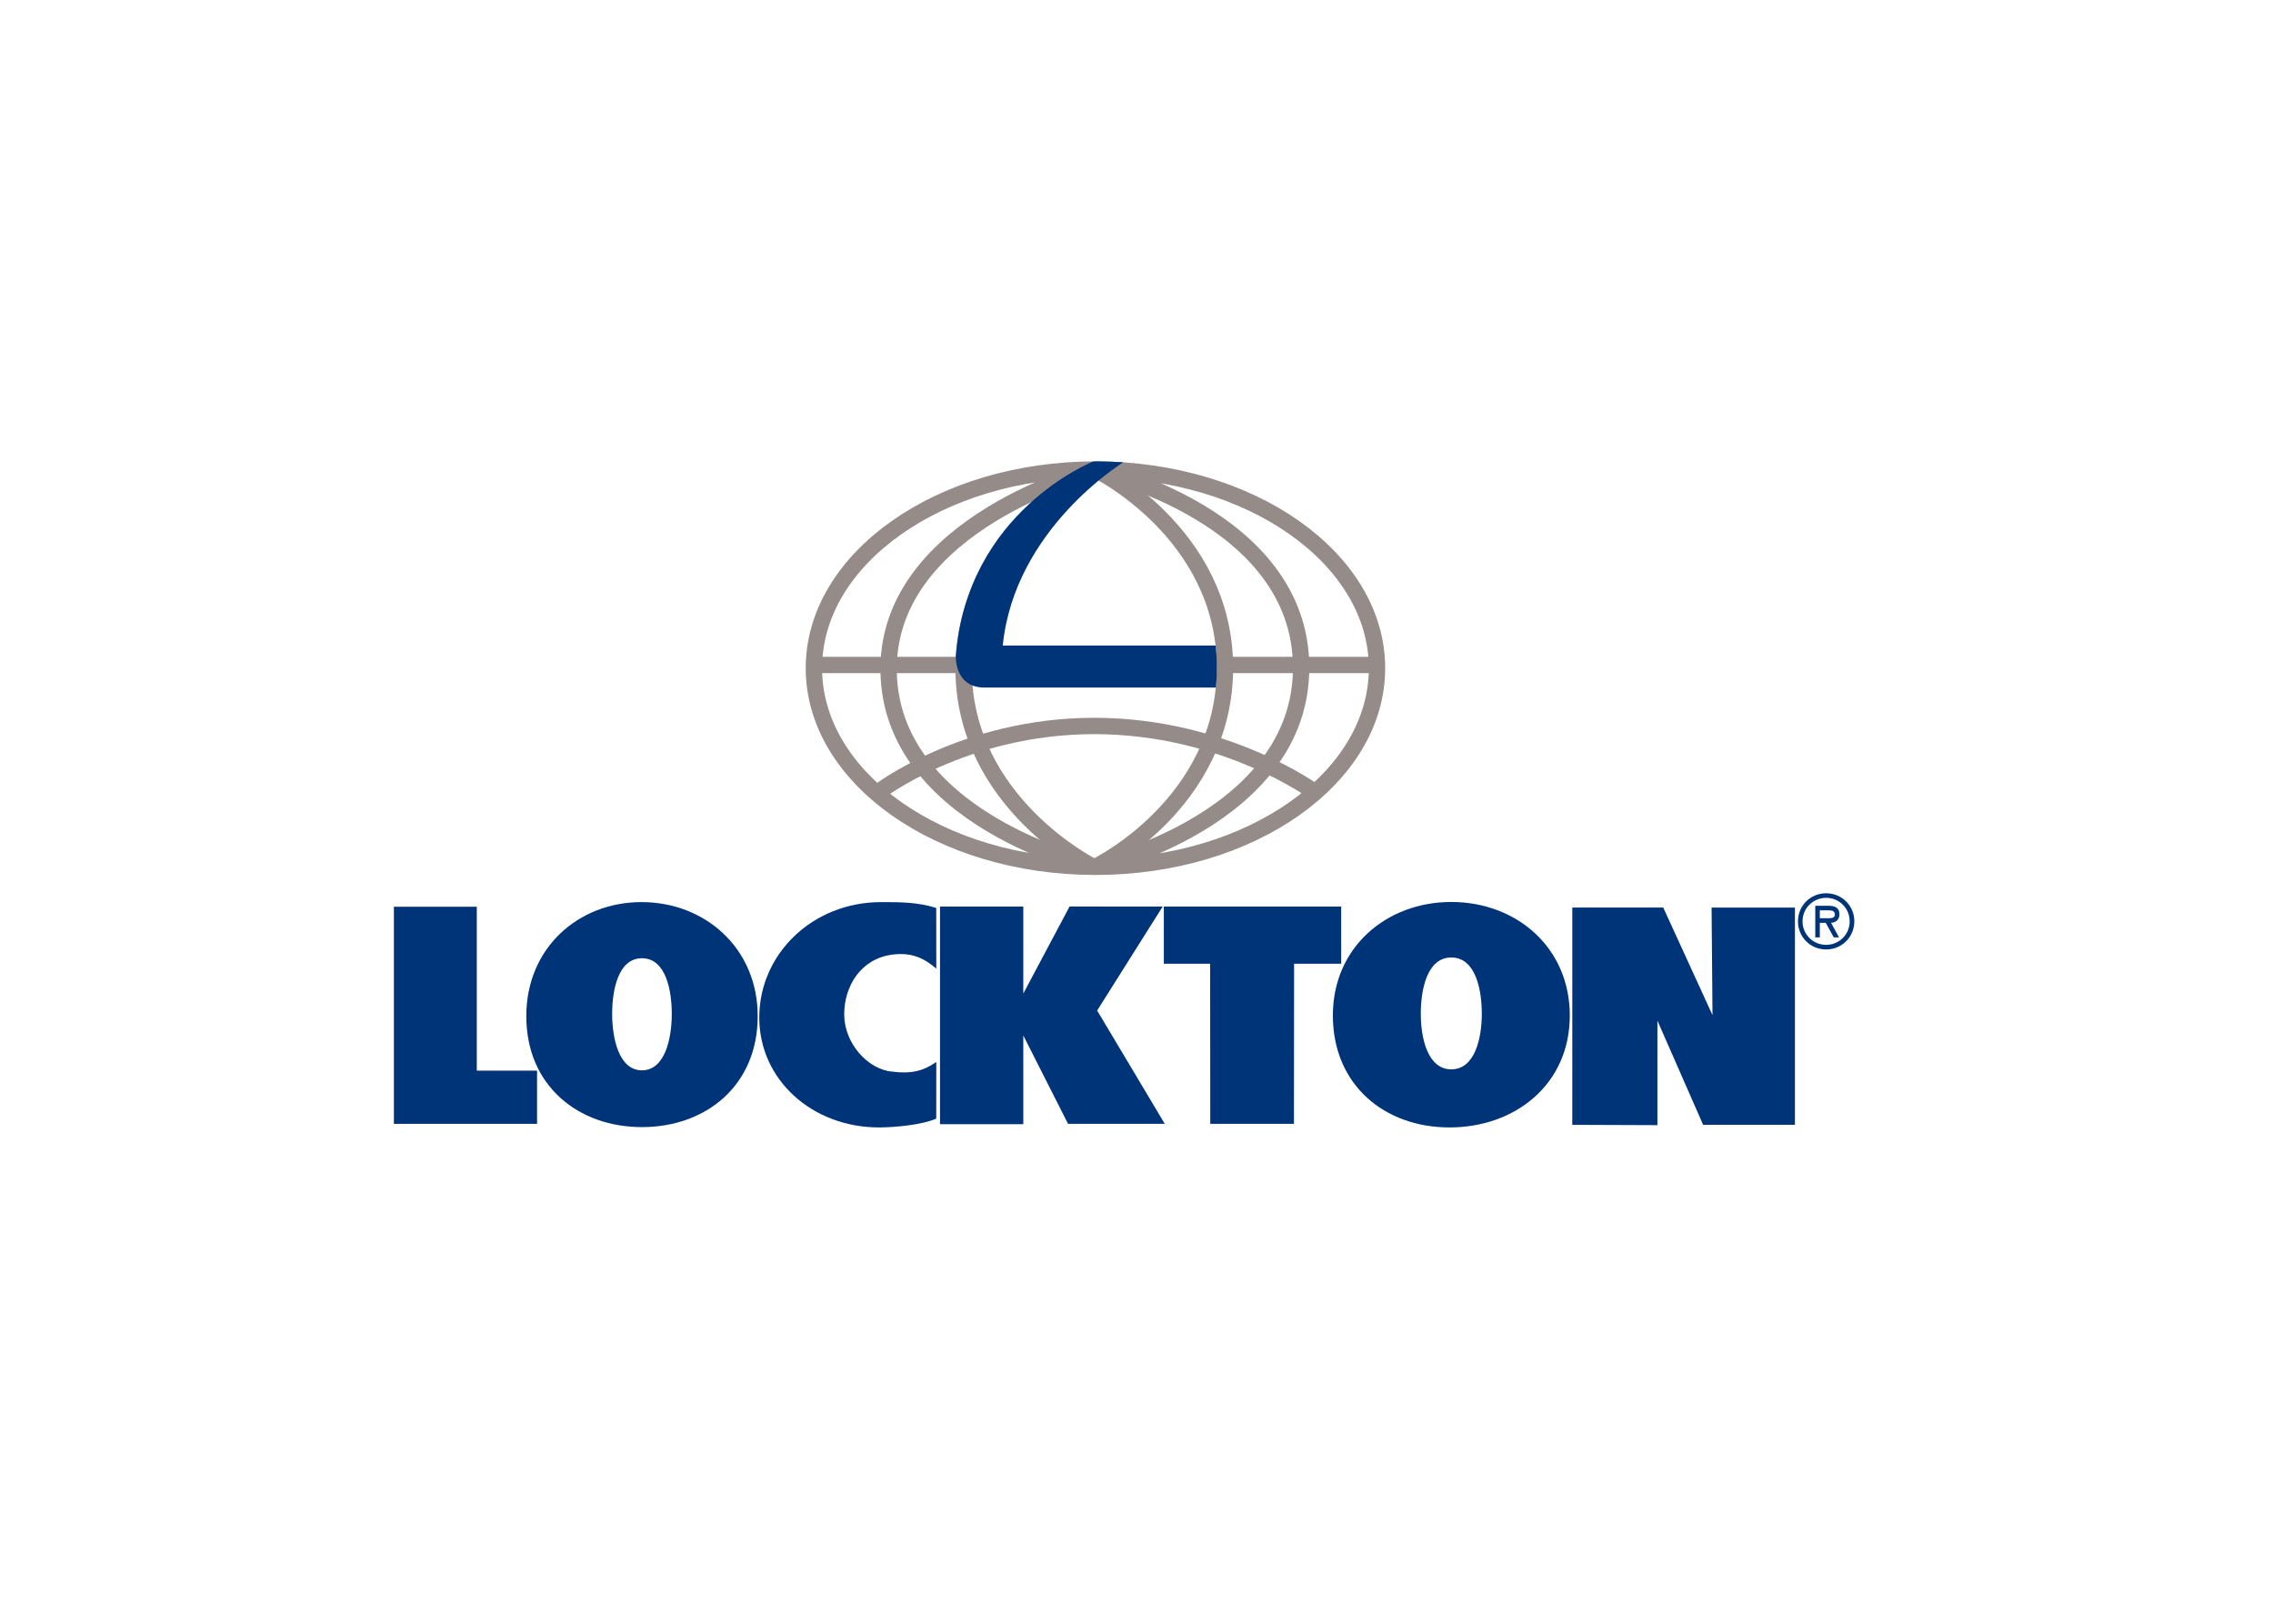 <svg clip-rule="evenodd" fill-rule="evenodd" viewBox="0 0 560 400" xmlns="http://www.w3.org/2000/svg"><g transform="matrix(.804 0 0 .804 -5367.47 -7777.78)"><g fill="none" stroke="#958b89" stroke-width="5.01"><path d="m7011.65 9817.73s63.01 14.02 63.01 60.69c0 46.62-63.01 61.02-63.01 61.02m-.38.03s-63.02-14.43-63.02-60.66c0-44.92 63.02-61.04 63.02-61.04m86.64 60.82c0 33.6-38.64 60.85-86.27 60.85-47.65 0-86.28-27.25-86.28-60.85 0-33.61 38.63-60.86 86.28-60.86 47.63 0 86.27 27.25 86.27 60.86z"/><path d="m6924.48 9877.6h47.72m79.59 0h46.22m-153.14 39.13s26.23-20.44 66.41-20.44c40.17 0 67.8 20.44 67.8 20.44"/><path d="m7011.65 9939.44s39.67-19.14 39.67-61.02c0-41.39-39.67-60.69-39.67-60.69m-.73 0s-39.68 19.82-39.68 61.03c0 41 39.68 60.68 39.68 60.68"/></g><g fill="#003478" fill-rule="nonzero"><path d="m7233.61 9952.78v2.41h1.49c1.31 0 3.12.24 3.12-1.11 0-1.22-1.05-1.3-2.2-1.3zm5.88 8.29h-1.61l-2.46-4.47h-1.81v4.47h-1.4v-9.69h4.09c1.73 0 3.32.52 3.32 2.56 0 1.91-1.3 2.6-2.58 2.66zm-11.18-4.91c0 4.05 3.29 7.2 7.23 7.2s7.22-3.15 7.22-7.2c0-4.09-3.27-7.21-7.22-7.21-3.94 0-7.23 3.12-7.23 7.21m-1.4 0c0-4.8 3.81-8.61 8.62-8.61 4.83 0 8.65 3.81 8.65 8.61 0 4.79-3.82 8.61-8.65 8.61-4.8 0-8.62-3.82-8.62-8.61"/><path d="m6796.66 9951.68h25.4v50.22h18.47v16.3h-43.87z"/><path d="m6863.54 9984.5c0 7.56 2.08 17.3 9.13 17.3 7.06 0 9.14-9.74 9.14-17.3 0-7.03-1.74-17.04-9.14-17.04-7.39 0-9.13 10.01-9.13 17.04m44.6.7c0 21.3-15.9 34-35.47 34-19.54 0-35.44-12.7-35.44-34 0-20.81 15.85-34.94 35.31-34.94 19.48 0 35.6 14.13 35.6 34.94"/><path d="m6962.87 9970.64c-3.7-3.18-7.59-5.07-13.49-4.29-9.7 1.28-14.73 9.69-14.73 18.3 0 8.96 7.34 16.95 14.75 17.55 5.42.7 9.23 0 13.47-2.95l-.02 17.35c-4.22 1.9-12.79 2.7-17.5 2.7-20.63 0-36.73-14.7-36.73-33.66 0-19.38 16.19-35.38 37.39-35.38 5.94 0 11.27.03 16.84 1.79z"/><path d="m6964.01 9951.63h25.52v26.65c.49-.95 14.18-26.67 14.18-26.67l28.53.02-20.08 31.85 20.72 34.72h-29.64l-13.71-27.08v27.18h-25.52z"/><path d="m7032.59 9951.62h54.35v17.53h-14.43l-.05 49.05h-25.64l-.04-49.05h-14.19z"/><path d="m7157.76 9951.92h27.86l15.1 32.97-.28-32.95h25.54v66.56h-28.13l-14.01-31.92v32.02l-26.09-.1z"/><path d="m7111.33 9984.45c0 7.56 2.13 17.05 9.35 17.05 7.23 0 9.35-9.49 9.35-17.05 0-7.03-1.76-17.22-9.35-17.22-7.57 0-9.35 10.19-9.35 17.22m45.66.54c0 21.21-16.83 34.31-36.85 34.31s-35.75-13.1-35.75-34.31c0-20.83 16.36-34.77 36.29-34.77 19.94 0 36.31 13.94 36.31 34.77"/><path d="m7048.44 9871.64c.87 6.6.09 12.88.09 12.88h-70.88c-9.25 0-8.79-9.51-8.79-9.51 3.31-44.51 42.1-59.75 42.1-59.75 2.8-.15 9.22.24 9.22.24s-33.38 20.34-36.94 56.14z"/></g></g></svg>